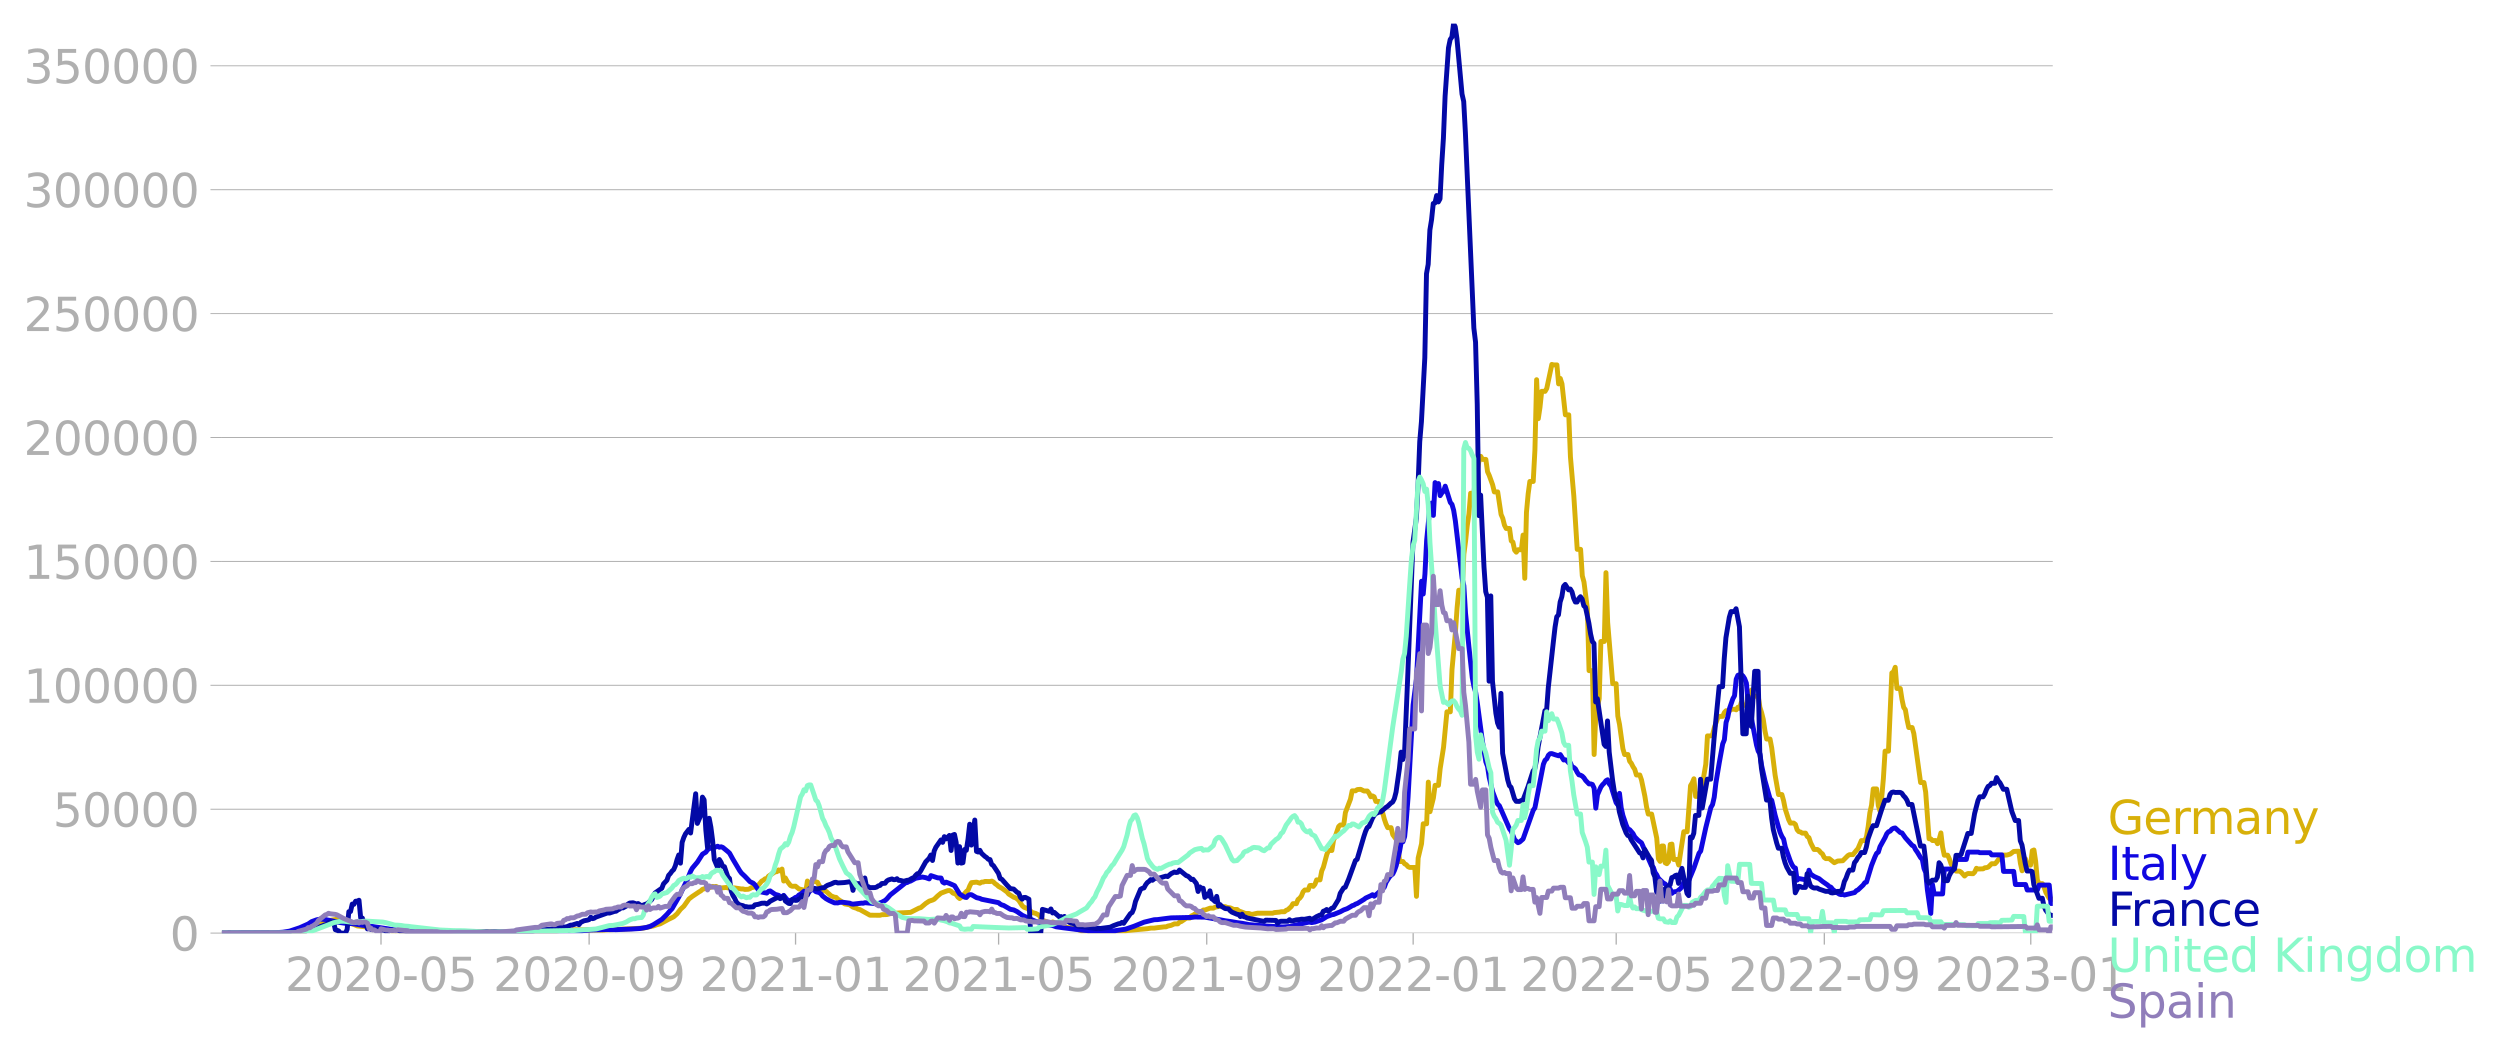 <svg xmlns="http://www.w3.org/2000/svg" xmlns:xlink="http://www.w3.org/1999/xlink" width="1015.94" height="427.073" viewBox="0 0 761.955 320.305"><defs><style>*{stroke-linejoin:round;stroke-linecap:butt}</style></defs><g id="figure_1"><path id="patch_1" d="M0 320.305h761.955V0H0v320.305z" style="fill:none"/><g id="axes_1"><path id="patch_2" d="M67.645 284.4h558V7.2h-558v277.2z" style="fill:none"/><g id="matplotlib.axis_1"><g id="xtick_1"><g id="line2d_1"><defs><path id="mc62cdae27d" d="M0 0v3.5" style="stroke:#b0b0b0;stroke-width:.4"/></defs><use xlink:href="#mc62cdae27d" x="116.122" y="284.4" style="fill:#b0b0b0;stroke:#b0b0b0;stroke-width:.4"/></g><g id="text_1" style="fill:#b0b0b0" transform="matrix(.14 0 0 -.14 86.874 302.038)"><defs><path id="DejaVuSans-32" d="M1228 531h2203V0H469v531q359 372 979 998 621 627 780 809 303 340 423 576 121 236 121 464 0 372-261 606-261 235-680 235-297 0-627-103-329-103-704-313v638q381 153 712 231 332 78 607 78 725 0 1156-363 431-362 431-968 0-288-108-546-107-257-392-607-78-91-497-524-418-433-1181-1211z" transform="scale(.016)"/><path id="DejaVuSans-30" d="M2034 4250q-487 0-733-480-245-479-245-1442 0-959 245-1439 246-480 733-480 491 0 736 480 246 480 246 1439 0 963-246 1442-245 480-736 480zm0 500q785 0 1199-621 414-620 414-1801 0-1178-414-1799Q2819-91 2034-91q-784 0-1198 620-414 621-414 1799 0 1181 414 1801 414 621 1198 621z" transform="scale(.016)"/><path id="DejaVuSans-2d" d="M313 2009h1684v-512H313v512z" transform="scale(.016)"/><path id="DejaVuSans-35" d="M691 4666h2478v-532H1269V2991q137 47 274 70 138 23 276 23 781 0 1237-428 457-428 457-1159 0-753-469-1171Q2575-91 1722-91q-294 0-599 50Q819 9 494 109v635q281-153 581-228t634-75q541 0 856 284 316 284 316 772 0 487-316 771-315 285-856 285-253 0-505-56-251-56-513-175v2344z" transform="scale(.016)"/></defs><use xlink:href="#DejaVuSans-32"/><use xlink:href="#DejaVuSans-30" x="63.623"/><use xlink:href="#DejaVuSans-32" x="127.246"/><use xlink:href="#DejaVuSans-30" x="190.869"/><use xlink:href="#DejaVuSans-2d" x="254.492"/><use xlink:href="#DejaVuSans-30" x="290.576"/><use xlink:href="#DejaVuSans-35" x="354.199"/></g></g><g id="xtick_2"><use xlink:href="#mc62cdae27d" id="line2d_2" x="179.554" y="284.4" style="fill:#b0b0b0;stroke:#b0b0b0;stroke-width:.4"/><g id="text_2" style="fill:#b0b0b0" transform="matrix(.14 0 0 -.14 150.306 302.038)"><defs><path id="DejaVuSans-39" d="M703 97v575q238-113 481-172 244-59 479-59 625 0 954 420 330 420 377 1277-181-269-460-413-278-144-615-144-700 0-1108 423-408 424-408 1159 0 718 425 1152 425 435 1131 435 810 0 1236-621 427-620 427-1801 0-1103-524-1761Q2575-91 1691-91q-238 0-482 47Q966 3 703 97zm1256 1978q425 0 673 290 249 291 249 798 0 503-249 795-248 292-673 292t-673-292q-248-292-248-795 0-507 248-798 248-290 673-290z" transform="scale(.016)"/></defs><use xlink:href="#DejaVuSans-32"/><use xlink:href="#DejaVuSans-30" x="63.623"/><use xlink:href="#DejaVuSans-32" x="127.246"/><use xlink:href="#DejaVuSans-30" x="190.869"/><use xlink:href="#DejaVuSans-2d" x="254.492"/><use xlink:href="#DejaVuSans-30" x="290.576"/><use xlink:href="#DejaVuSans-39" x="354.199"/></g></g><g id="xtick_3"><use xlink:href="#mc62cdae27d" id="line2d_3" x="242.471" y="284.4" style="fill:#b0b0b0;stroke:#b0b0b0;stroke-width:.4"/><g id="text_3" style="fill:#b0b0b0" transform="matrix(.14 0 0 -.14 213.223 302.038)"><defs><path id="DejaVuSans-31" d="M794 531h1031v3560L703 3866v575l1116 225h631V531h1031V0H794v531z" transform="scale(.016)"/></defs><use xlink:href="#DejaVuSans-32"/><use xlink:href="#DejaVuSans-30" x="63.623"/><use xlink:href="#DejaVuSans-32" x="127.246"/><use xlink:href="#DejaVuSans-31" x="190.869"/><use xlink:href="#DejaVuSans-2d" x="254.492"/><use xlink:href="#DejaVuSans-30" x="290.576"/><use xlink:href="#DejaVuSans-31" x="354.199"/></g></g><g id="xtick_4"><use xlink:href="#mc62cdae27d" id="line2d_4" x="304.357" y="284.4" style="fill:#b0b0b0;stroke:#b0b0b0;stroke-width:.4"/><g id="text_4" style="fill:#b0b0b0" transform="matrix(.14 0 0 -.14 275.109 302.038)"><use xlink:href="#DejaVuSans-32"/><use xlink:href="#DejaVuSans-30" x="63.623"/><use xlink:href="#DejaVuSans-32" x="127.246"/><use xlink:href="#DejaVuSans-31" x="190.869"/><use xlink:href="#DejaVuSans-2d" x="254.492"/><use xlink:href="#DejaVuSans-30" x="290.576"/><use xlink:href="#DejaVuSans-35" x="354.199"/></g></g><g id="xtick_5"><use xlink:href="#mc62cdae27d" id="line2d_5" x="367.789" y="284.4" style="fill:#b0b0b0;stroke:#b0b0b0;stroke-width:.4"/><g id="text_5" style="fill:#b0b0b0" transform="matrix(.14 0 0 -.14 338.541 302.038)"><use xlink:href="#DejaVuSans-32"/><use xlink:href="#DejaVuSans-30" x="63.623"/><use xlink:href="#DejaVuSans-32" x="127.246"/><use xlink:href="#DejaVuSans-31" x="190.869"/><use xlink:href="#DejaVuSans-2d" x="254.492"/><use xlink:href="#DejaVuSans-30" x="290.576"/><use xlink:href="#DejaVuSans-39" x="354.199"/></g></g><g id="xtick_6"><use xlink:href="#mc62cdae27d" id="line2d_6" x="430.706" y="284.4" style="fill:#b0b0b0;stroke:#b0b0b0;stroke-width:.4"/><g id="text_6" style="fill:#b0b0b0" transform="matrix(.14 0 0 -.14 401.458 302.038)"><use xlink:href="#DejaVuSans-32"/><use xlink:href="#DejaVuSans-30" x="63.623"/><use xlink:href="#DejaVuSans-32" x="127.246"/><use xlink:href="#DejaVuSans-32" x="190.869"/><use xlink:href="#DejaVuSans-2d" x="254.492"/><use xlink:href="#DejaVuSans-30" x="290.576"/><use xlink:href="#DejaVuSans-31" x="354.199"/></g></g><g id="xtick_7"><use xlink:href="#mc62cdae27d" id="line2d_7" x="492.591" y="284.4" style="fill:#b0b0b0;stroke:#b0b0b0;stroke-width:.4"/><g id="text_7" style="fill:#b0b0b0" transform="matrix(.14 0 0 -.14 463.343 302.038)"><use xlink:href="#DejaVuSans-32"/><use xlink:href="#DejaVuSans-30" x="63.623"/><use xlink:href="#DejaVuSans-32" x="127.246"/><use xlink:href="#DejaVuSans-32" x="190.869"/><use xlink:href="#DejaVuSans-2d" x="254.492"/><use xlink:href="#DejaVuSans-30" x="290.576"/><use xlink:href="#DejaVuSans-35" x="354.199"/></g></g><g id="xtick_8"><use xlink:href="#mc62cdae27d" id="line2d_8" x="556.024" y="284.4" style="fill:#b0b0b0;stroke:#b0b0b0;stroke-width:.4"/><g id="text_8" style="fill:#b0b0b0" transform="matrix(.14 0 0 -.14 526.776 302.038)"><use xlink:href="#DejaVuSans-32"/><use xlink:href="#DejaVuSans-30" x="63.623"/><use xlink:href="#DejaVuSans-32" x="127.246"/><use xlink:href="#DejaVuSans-32" x="190.869"/><use xlink:href="#DejaVuSans-2d" x="254.492"/><use xlink:href="#DejaVuSans-30" x="290.576"/><use xlink:href="#DejaVuSans-39" x="354.199"/></g></g><g id="xtick_9"><use xlink:href="#mc62cdae27d" id="line2d_9" x="618.941" y="284.4" style="fill:#b0b0b0;stroke:#b0b0b0;stroke-width:.4"/><g id="text_9" style="fill:#b0b0b0" transform="matrix(.14 0 0 -.14 589.693 302.038)"><defs><path id="DejaVuSans-33" d="M2597 2516q453-97 707-404 255-306 255-756 0-690-475-1069Q2609-91 1734-91q-293 0-604 58T488 141v609q262-153 574-231 313-78 654-78 593 0 904 234t311 681q0 413-289 645-289 233-804 233h-544v519h569q465 0 712 186t247 536q0 359-255 551-254 193-729 193-260 0-557-57-297-56-653-174v562q360 100 674 150t592 50q719 0 1137-327 419-326 419-882 0-388-222-655t-631-370z" transform="scale(.016)"/></defs><use xlink:href="#DejaVuSans-32"/><use xlink:href="#DejaVuSans-30" x="63.623"/><use xlink:href="#DejaVuSans-32" x="127.246"/><use xlink:href="#DejaVuSans-33" x="190.869"/><use xlink:href="#DejaVuSans-2d" x="254.492"/><use xlink:href="#DejaVuSans-30" x="290.576"/><use xlink:href="#DejaVuSans-31" x="354.199"/></g></g></g><g id="matplotlib.axis_2"><g id="ytick_1"><path id="line2d_10" d="M67.645 284.4h558" clip-path="url(#p297d1ae5ef)" style="fill:none;stroke:#b0b0b0;stroke-width:.3;stroke-linecap:square"/><g id="line2d_11"><defs><path id="m904aaf3135" d="M0 0h-3.5" style="stroke:#b0b0b0;stroke-width:.3"/></defs><use xlink:href="#m904aaf3135" x="67.645" y="284.4" style="fill:#b0b0b0;stroke:#b0b0b0;stroke-width:.3"/></g><use xlink:href="#DejaVuSans-30" id="text_10" style="fill:#b0b0b0" transform="matrix(.14 0 0 -.14 51.737 289.719)"/></g><g id="ytick_2"><path id="line2d_12" d="M67.645 246.636h558" clip-path="url(#p297d1ae5ef)" style="fill:none;stroke:#b0b0b0;stroke-width:.3;stroke-linecap:square"/><use xlink:href="#m904aaf3135" id="line2d_13" x="67.645" y="246.636" style="fill:#b0b0b0;stroke:#b0b0b0;stroke-width:.3"/><g id="text_11" style="fill:#b0b0b0" transform="matrix(.14 0 0 -.14 16.108 251.955)"><use xlink:href="#DejaVuSans-35"/><use xlink:href="#DejaVuSans-30" x="63.623"/><use xlink:href="#DejaVuSans-30" x="127.246"/><use xlink:href="#DejaVuSans-30" x="190.869"/><use xlink:href="#DejaVuSans-30" x="254.492"/></g></g><g id="ytick_3"><path id="line2d_14" d="M67.645 208.872h558" clip-path="url(#p297d1ae5ef)" style="fill:none;stroke:#b0b0b0;stroke-width:.3;stroke-linecap:square"/><use xlink:href="#m904aaf3135" id="line2d_15" x="67.645" y="208.872" style="fill:#b0b0b0;stroke:#b0b0b0;stroke-width:.3"/><g id="text_12" style="fill:#b0b0b0" transform="matrix(.14 0 0 -.14 7.2 214.191)"><use xlink:href="#DejaVuSans-31"/><use xlink:href="#DejaVuSans-30" x="63.623"/><use xlink:href="#DejaVuSans-30" x="127.246"/><use xlink:href="#DejaVuSans-30" x="190.869"/><use xlink:href="#DejaVuSans-30" x="254.492"/><use xlink:href="#DejaVuSans-30" x="318.115"/></g></g><g id="ytick_4"><path id="line2d_16" d="M67.645 171.108h558" clip-path="url(#p297d1ae5ef)" style="fill:none;stroke:#b0b0b0;stroke-width:.3;stroke-linecap:square"/><use xlink:href="#m904aaf3135" id="line2d_17" x="67.645" y="171.108" style="fill:#b0b0b0;stroke:#b0b0b0;stroke-width:.3"/><g id="text_13" style="fill:#b0b0b0" transform="matrix(.14 0 0 -.14 7.2 176.427)"><use xlink:href="#DejaVuSans-31"/><use xlink:href="#DejaVuSans-35" x="63.623"/><use xlink:href="#DejaVuSans-30" x="127.246"/><use xlink:href="#DejaVuSans-30" x="190.869"/><use xlink:href="#DejaVuSans-30" x="254.492"/><use xlink:href="#DejaVuSans-30" x="318.115"/></g></g><g id="ytick_5"><path id="line2d_18" d="M67.645 133.344h558" clip-path="url(#p297d1ae5ef)" style="fill:none;stroke:#b0b0b0;stroke-width:.3;stroke-linecap:square"/><use xlink:href="#m904aaf3135" id="line2d_19" x="67.645" y="133.344" style="fill:#b0b0b0;stroke:#b0b0b0;stroke-width:.3"/><g id="text_14" style="fill:#b0b0b0" transform="matrix(.14 0 0 -.14 7.2 138.663)"><use xlink:href="#DejaVuSans-32"/><use xlink:href="#DejaVuSans-30" x="63.623"/><use xlink:href="#DejaVuSans-30" x="127.246"/><use xlink:href="#DejaVuSans-30" x="190.869"/><use xlink:href="#DejaVuSans-30" x="254.492"/><use xlink:href="#DejaVuSans-30" x="318.115"/></g></g><g id="ytick_6"><path id="line2d_20" d="M67.645 95.58h558" clip-path="url(#p297d1ae5ef)" style="fill:none;stroke:#b0b0b0;stroke-width:.3;stroke-linecap:square"/><use xlink:href="#m904aaf3135" id="line2d_21" x="67.645" y="95.581" style="fill:#b0b0b0;stroke:#b0b0b0;stroke-width:.3"/><g id="text_15" style="fill:#b0b0b0" transform="matrix(.14 0 0 -.14 7.2 100.9)"><use xlink:href="#DejaVuSans-32"/><use xlink:href="#DejaVuSans-35" x="63.623"/><use xlink:href="#DejaVuSans-30" x="127.246"/><use xlink:href="#DejaVuSans-30" x="190.869"/><use xlink:href="#DejaVuSans-30" x="254.492"/><use xlink:href="#DejaVuSans-30" x="318.115"/></g></g><g id="ytick_7"><path id="line2d_22" d="M67.645 57.817h558" clip-path="url(#p297d1ae5ef)" style="fill:none;stroke:#b0b0b0;stroke-width:.3;stroke-linecap:square"/><use xlink:href="#m904aaf3135" id="line2d_23" x="67.645" y="57.817" style="fill:#b0b0b0;stroke:#b0b0b0;stroke-width:.3"/><g id="text_16" style="fill:#b0b0b0" transform="matrix(.14 0 0 -.14 7.2 63.136)"><use xlink:href="#DejaVuSans-33"/><use xlink:href="#DejaVuSans-30" x="63.623"/><use xlink:href="#DejaVuSans-30" x="127.246"/><use xlink:href="#DejaVuSans-30" x="190.869"/><use xlink:href="#DejaVuSans-30" x="254.492"/><use xlink:href="#DejaVuSans-30" x="318.115"/></g></g><g id="ytick_8"><path id="line2d_24" d="M67.645 20.053h558" clip-path="url(#p297d1ae5ef)" style="fill:none;stroke:#b0b0b0;stroke-width:.3;stroke-linecap:square"/><use xlink:href="#m904aaf3135" id="line2d_25" x="67.645" y="20.053" style="fill:#b0b0b0;stroke:#b0b0b0;stroke-width:.3"/><g id="text_17" style="fill:#b0b0b0" transform="matrix(.14 0 0 -.14 7.2 25.372)"><use xlink:href="#DejaVuSans-33"/><use xlink:href="#DejaVuSans-35" x="63.623"/><use xlink:href="#DejaVuSans-30" x="127.246"/><use xlink:href="#DejaVuSans-30" x="190.869"/><use xlink:href="#DejaVuSans-30" x="254.492"/><use xlink:href="#DejaVuSans-30" x="318.115"/></g></g></g><path id="line2d_26" d="m67.645 284.4 21.144-.107 2.063-.154 1.547-.265 1.547-.405 1.032-.457.515-.098 3.61-2.176 3.61-.564 3.095.786.515.336 1.548.476 1.03.437 3.61.405 1.032.245 5.673.789 1.032.013 6.188.252 1.547.063 13.924.088 2.579-.13 3.61.126 11.346-.02 4.641-.139 9.799-.433 1.547-.1 8.251.102 1.547-.093 2.063-.076 6.704-.332 2.063-.104 3.094-.652 1.032-.362 1.031-.277 1.547-.831 1.032-.563 1.031-.497.516-.265 1.031-.924 1.032-1.345 1.031-.96 1.547-2.19 1.032-.793 2.063-1.384.515-.304.516-.469 1.032-.335.515.002 1.032-.34.515-.219.516.101.516-.1.516.274 1.03.198 1.548-.146.516.13 2.063.01 2.062.317.516-.005.516.147 1.031-.045.516-.175.516-.341 1.031-.174.516-.383.516-.176 1.031-1.246.516-.262.515-.435.516-.04.516-.747 2.063-1.357.515-.03.516-.55.516.322.516-.568.515 3.644.516-.937.516.972 1.031 1.328.516.246 1.031-.038 1.032.843 1.547.36.516.665.515-3.436.516 1.178.516-.715.515-.286.516-.098 1.031.31.516 1.022.516.65.516.33.515.578.516.154 1.031.906.516.486 1.032.42.515.044.516.535 1.547 1.02.516.442 1.547.268 1.031.738 1.032.318.516.278.515.116 3.095 1.729 3.094.012.516-.168 1.547-.046 1.031-.275 1.547-.126 1.547-.12 1.032-.041 2.063-.1 2.578-1.306.516-.132 1.547-1.304 1.031-.68 1.032-.336.516-.256 1.031-.997 1.031-.85 1.548-.59.515-.178.516-.034.516.253.515.537.516.149.516.287.516.796.515.42.516-.386 1.547-1.767.516-.423.516-1.297.515-.973 1.547-.151 1.032.324.516-.344.515-.01.516-.185 1.547.038.516-.147.516.286.515.516.516.347.516.48 1.031.565 1.547 1.125.516.63 1.547.984.516.152.515.338.516.489 1.032 1.612.515.448 1.032.37 1.547 1.247 1.031.28 1.032.543.515.907.516.646 1.032.329.515.309 1.032.09.515-.248.516.18 1.032.793 1.031.245.516.063 1.031.336 3.094.537 1.548.554 1.03-.028 6.19.356.515.058.516-.132 3.61-.126 1.547-.155 4.641-.432 1.032-.089 1.031-.1 1.032-.174h1.031l1.032-.14 2.062-.237h.516l.516-.235 1.031-.23 1.032-.457h1.031l.516-.537.516-.155 1.547-1.056h1.031l.516-.681.515-.198 1.548-1.102h1.031l.516-.482h.515l1.548-.57h1.031l.516-.298 1.547-.294.516.138h1.031l.516.212 1.031.163 1.032.48h1.031l.516.443 2.063.775h1.031l.516.212.515.054 1.548-.343 4.64.004.517-.195 1.547-.136.515-.118h1.032l.516-.443.515-.194 1.032-.95.515-.87h1.032l.516-1.269.515-.4.516-.668.516-1.29.515-.55h1.032l.516-1.364.515-.036.516.303.516-.638.515-1.343h1.032l.516-2.694.515-1.19 1.032-3.832.515-1.243h1.032l.516-3.143.515-1.102 1.032-3.057.515-.467h1.032l.516-3.788 1.547-4.092.515-2.53h1.032l.516-.387 1.03-.08 1.032.52h1.032l.515.7.516 1.046.516-.26.516.28.515 1.41h1.032l.515 2.839.516.565.516 1.974.516 1.504.515 1.113h1.032l.515 2.141 1.032 1.407.516 1.267.515 5.5h1.032l.515.711.516.253.516.606.516.233h1.547l.515 8.81.516-11.668 1.032-4.364.515-6.078h1.032l.515-12.699.516 9.013 1.032-4.164.515-3.872h1.032l.515-5.069 1.032-6.539 1.031-10.796h1.032l.515-12.907 1.032-11.245.516-7.51.515-5.394h1.032l.515-11.022.516-3.848.516-4.801.515-3.559.516-6.332h1.032l.515-6.453.516-.75.516-2.779.515-1.267.516.935h1.032l.515 3.76.516 1.117 1.031 2.86.516 2.172h1.032l1.031 6.875.516 1.179.515 2.082.516 1.004h1.032l.515 3.767.516.41.516 2.442.515.61.516-.74h1.032l.515-4.47.516 13.176.516-20.096.515-5.619.516-3.802h1.032l.515-9.554.516-21.46.516 11.876.515-3.472.516-4.857h1.032l.515-.892 1.547-7.314.516.145h1.031l.516 5.783.516-1.648.516 1.646 1.031 9.436h1.031l.516 12.852 1.032 11.917 1.031 16.232h1.031l.516 8.06.516 1.9 1.031 8.096.516 18.91h1.031l.516 25.565.516-12.342 1.031-4.665.516-17.45h1.031l.516-20.968.516 15.147 1.547 18.693h1.031l.516 9.85.516 2.512 1.031 7.441.516 1.784h1.031l.516 2.046.516.642.516 1.038.515.778.516 1.734h1.031l.516 1.487 1.031 4.992.516 3.263.516 2.168h1.031l1.547 7.294.516 6.335.516.793.516-4.687h.515l.516 5.119.516.275.515-.628.516-5.233.516-.122.516 4.687h1.031l.516 1.691 1.547-10.144h1.031l1.032-14.063.515-.83.516-1.241.516 5.369h1.031l1.032-3.642 1.031-6.161.516-8.64h1.031l.516-.316.516-2.075 1.031-3.024.516-.53h1.031l.516-1.176.516-.557.515.348.516-.295.516-.5h1.031l.516.175.516-.78.515.336.516-1.807.516.867h1.031l.516-2.55.516-.643.515-1.445.516 1.675.516.203h1.031l.516 3.348.516 1.642.515 2.074.516 3.506.516 2.484h1.031l.516 2.713 1.031 8.295 1.032 5.91h1.031l.516 1.86.516 2.59 1.031 3.205.516 1.043h1.031l.516.406.516 1.613.515.577.516.13.516.336h1.031l.516 1.026.516.36.515 1.56 1.032 2.035h1.031l.516.336.516.637.515.393.516 1.057.516.369h1.031l1.547 1.239 1.032-.51 1.547-.088 1.547-1.563.516-.297h1.031l1.031-1.269.516-.584 1.032-2.43h1.031l.516-1.116.515-3.134.516-4.218.516-2.361.516-4.917h1.031l.516 5.067.515 1.665.516-4.07.516-5.787.516-8.388h1.031l1.031-23.84.516-.347.516-1.372.516 6.465h1.031l.516 3.318.515 2.426.516.72.516 3.065.516 2.364h1.03l.517 1.82 2.062 14.945h1.032l.516 2.904 1.031 14.221.516.03.515.524h1.032l.516.956.515-1.35.516-1.926.516 4.311.515 2.475h1.032l.516 1.131.515 1.498.516.994 1.031 1.238h1.032l.516.329 1.031 1.167.516-.516.515-.262 1.548.07.515-.527.516-1.13.516.213 1.547-.044.516-.34.515-.025.516-.17 1.031-1.03h1.032l.516-.541.515-.751.516-.323 1.031-1.025h1.032l1.031-.292 1.032-.79 1.031-.078h.516l.515 3.701.516 2.254.516-.855.516-2.757.515 1.892h1.032l.515-4.4.516-.218.516 3.431.516 5.677.515 1.158h1.032l.515 1.106.516 1.513 1.032 1.86.515.276h.516" clip-path="url(#p297d1ae5ef)" style="fill:none;stroke:#d8b009;stroke-width:1.5;stroke-linecap:square"/><path id="line2d_27" d="m67.645 284.4 15.987-.094 2.579-.19 2.062-.329 3.095-1.035 2.578-1.149 1.032-.701 1.547-.566 1.031-.204 1.547.108 2.063.421 1.547.366 1.032.158 1.547.22 2.063.092 1.031.172 1.032.179 1.547.236.515-.076 1.548.296 8.251 1.246 1.031.025 5.158.332 12.377.284 2.062.034 3.095-.035 8.767.058 11.346-.056 8.767-.251 6.188-.51 2.579-.064 2.063-.062 3.094.033 4.641-.183 2.579-.167 2.063-.338 1.031-.309 1.031-.516 2.579-1.618 1.547-1.53 1.032-1.183.515-.537 2.063-3.56 2.579-5.275 1.031-2.595.516-.932 1.547-1.84 1.547-2.422 1.032-.618.515-.74 1.032-.634.515-.335.516.276 1.032-.372.515.313.516-.142.516.194 1.547 1.272.515.478 1.032 1.876 1.031 1.734 1.032 1.742.515.707 1.032.973 1.031 1.08.516.568 1.031.481.516.487 1.032 1.53.515.58 2.063.405.516-.52.516-.133 1.547 1.053 1.031.29.516.394.516.021.515-.392 1.032 1.302 1.031.474.516-.248.516-.587.515-.342.516-.153.516-.573.515-.24 1.032-.893 1.031 1.05.516-.879.516-.472.515-.187.516.122.516.491 1.031.276.516.396.516.656 1.031.804 1.031.582 1.548.69 1.031.02.516-.175 1.031-.025 2.063.276.516.217.515.076 2.579-.299.516.025.515-.16 3.095.277.515.15 1.548-.579 1.031-.561.516-.468 1.031-1.201 3.094-2.443 1.548-1.245.515-.084.516-.287.516-.155 1.547-.861 1.547-.28.516-.083 1.031.197 1.031.365.516-.998 2.063.677 1.031.057.516 1.251.516.29.516-.285 1.031.394 1.031.45.516.24 1.547 2.532 1.547.968.516.097.516-.612.516-.267.515.026 1.547.89 1.032.246.516.25 5.157 1.037.515.433.516.27.516.138 2.063 1.187 1.031.186 1.031.529 1.548 1.103 2.062.972 2.063.905 1.547.405 2.063.592 1.547.264 1.032.363 2.063.293 5.673.72 4.64.39 2.58-.023 2.578-.119 3.61-.528 2.579-.882 3.094-1.253 1.547-.379 1.547-.369 1.032-.042 1.547-.21 1.547-.196 1.031-.12 6.189-.134 1.031-.128 3.094.053 2.063.356 2.579.446 1.547.295 2.063.297 1.547.272 1.547.203 2.063.39 2.579.23 3.094.232 4.641.269 2.063-.148 5.673-1.293.516-.03.515.131 1.032-.176 2.063-.684 1.547-.962 1.547-.57.516-.07 2.062-.844 1.032-.555 1.031-.37 1.032-.582.515-.338.516-.143.516-.348.516-.169 2.062-1.265.516-.405 1.547-.711.516-.31.516.463 1.031-.85 2.063-1.897.516-1.466 1.031-1.635.516-.549.515-.378.516-1.091.516-1.418 1.031-4.365.516-2.884.516-.062.515-1.575.516-5.127.516-6.656 1.547-28.328 1.031-7.93 1.548-29.783.515 3.88.516-6.073.516-10.197 1.031-10.687.516-.768.516 3.76.515-9.988.516.496.516-.196.515 3.67.516-.82.516-.514.516-1.542 1.547 4.947.515.617.516 1.818.516 3.24 2.063 17.518.515 2.162.516 8.413 1.031 10.218 1.032 9.46.516 2.716.515 1.73.516 3.33 1.547 11.636 1.032 6.212.515 1.383.516 3.389 1.031 4.31 1.032 2.732.516 1.094.515.463 3.095 7.06.515.669 1.032 2.613 1.031.93.516-.216 1.031-.906 3.095-8.756.515-.76 2.579-13.257.516-1.244.515-.405.516-1.132.516-.454.515-.03 1.032.36 1.031.305.516-.366 1.031 1.644.516-.07.516.346.515.605.516.025.516 1.228.516.164.515.458.516 1.014.516.754.515.118.516.283.516.524.516.788 1.031 1.063.516-.012.515.18.516 1.092.516 6.12.516-4.084 1.031-2.355.516-.701.515-.496.516-.722.516-.287.516 1.296.515.643 1.032 3.384.515 1.646.516.67.516-3.498.516 4.4.515 2.3 1.032 3.05.515 1.119.516.178 1.032 1.205.515.996 1.032 1.056 1.031.77 3.094 7.073.516.405.516 1.531.515.732.516 1.063 1.547 1.486.516.235 1.031 1.225.516.34.516 1.308.516-.452 1.031-.124 1.031-.86.516-.627.516-1.33.516.039.515-.41.516-.22 1.547-3.746 1.547-4.49.516-.673 1.547-7.105 1.547-6.173.516-.876.516-2.254.515-4.38 1.032-6.18 1.031-5.683.516-1.28.516-5.271.515-1.571.516-2.606 1.031-3.013.516-.933.516-5.058.516-1.191.515-.17.516-.026.516.423.515.811.516 1.356.516 5.58 1.031 5.151 1.547 8.155.516 1.847.516.856.516 3.501 1.031 4.652 1.547 5.476.516.496 1.031 4.53 1.032 3.677.515 1.65.516 1.144.516.814.516 2.376 1.547 4.35.515 1.102.516.777.516.225.516 3.683.515-.492 2.063.378.516-.056.516-2.85.515 1.173 1.032.707 1.031.476.516.223 1.031.846 1.547 1.07.516.48.516.188.515.673 1.032.801 1.031.663.516.14.516-.07.515.183 3.095-.75.515-.565.516-.252 1.547-1.455.516-.724.516-.189 1.547-5.081 1.031-2.6.516-1.091.516-.358.515-1.66 1.548-2.8.515-1.15.516-.597.516-.191.515-.61.516-.272.516-.093 1.547 1.408.516.114 1.031 1.468 2.063 2.319.516.261.515 1.04.516.72 1.031 1.714.516.536.516 2.757.516 1.253.515 5.256 1.032 7.206.515-8.842.516 2.892h2.579l.515-7.574h3.095l.515-2.93h3.095l.515-2.243h3.095l.515.184h3.095l.515.658h3.095l.515 5.038h3.095l.515 3.998h3.095l.515 1.67h3.095l.515-1.497h3.095l.515 5.601h.516" clip-path="url(#p297d1ae5ef)" style="fill:none;stroke:#1007e1;stroke-width:1.5;stroke-linecap:square"/><path id="line2d_28" d="m67.645 284.4 20.628-.107 2.579-.224 2.063-.309 2.063-.435 1.031-.375 1.032-.299 2.062-.79.516-.107.516-.581.516-.203.515.196.516-.155.516 2.344 1.031.372.516.673h1.547l.516-1.151.515-5.384.516-.052.516-2.259.516.07.515-.949.516-.035.516-.255.515 5.358.516.075.516 1.595.515.152.516 1.541.516-.1.516.23.515.05 1.032-.184.515.351.516-.316.516.247 1.031.125 1.032.554.515-.603 1.548.08 1.547.077.515.39 7.22.19.516-.332.516.017 1.031-.207 1.032.089.515.367 1.032-.109.516.132 1.547-.127.515-.415.516.43 2.579-.017 3.094-.017 2.578.023.516.081 2.063-.135 1.031.088 1.548-.087 2.578.02h1.032l2.578-.005 3.094-.223 1.548-.06 1.547-.098 1.547-.092 4.641-.505 1.032-.172 1.031-.664.516.445 1.031-.204 1.032-.45.515-.029 1.547-.489.516.378.516-.693 1.031-.503 1.032-.192.515-.163.516-.734.516.443.516-.133.515-.339 3.61-1.293.516.073 1.031-.34.516-.18.516-.05.516-.4.515-.24.516-.453.516.085 1.031-.564.516-.612.516-.31 1.03-.081 1.032.358.516-.122 1.031.706 1.032-.449.516-.144.515-.357 1.032-.967 1.031-2.024 2.063-1.445.516-1.333 1.031-1.086.516-1.494.516-.547.515-.729.516-.48.516-1.192.515-1.858.516-1.416.516 2.506.516-6.336.515-1.52.516-1.094 1.031-1.343.516 1.097 1.547-11.954.516 9.028 1.031-2.445.516-5.562.516.821.516 9.136.515 5.393.516-8.904.516 2.726.515 3.972.516 5.902 1.032 2.454.515-2.48.516.815.516 1.27.515.094 1.032 3.059.515.538.516 3.85.516 1.304.516.84.515 1.132.516.56.516.364 1.031.24.516.273.516.024.515.136 1.547-.075.516-.604 1.032-.166 1.031-.328 1.031-.04.516.25.516-.328.516-.488 2.062-1.075.516-.014.516.295 1.031-.832.516 1.547 1.031.738.516.04.516-1.244 1.031.283.516-.04.516-.392.515-.105.516-1.008.516.144.516-.19.515-.055.516-1.803.516-.373 1.031.145 1.031.182 1.548-.365.515.002.516-.46.516-.305 1.031-.365 1.032-.484.515-.054.516.203 2.063-.124 1.547-.236.516.059.515 2.567.516-2.414.516.373 1.031-.036.516.466.516.107.515-2.272.516 2.687.516-.07.516.328 1.547-.029.515-.155.516-.37.516-.122.516-.58 1.031-.091.516-.7.515-.312 1.032-.305.516.225.515-.008.516-.289.516.509.515.014 1.032.262 1.031-.292.516-.033 1.031-.61.516-.17.516-.687.515-.498.516-.1.516-.739 1.547-2.792 1.031-1.057.516-1.007.516 1.654.516-2.9.515-1.142 1.547-2.213.516.724.516-1.73.516.685 1.031-1.06.516 4.582.515-4.695.516-.182.516 2.446.516 6.271.515-5.001.516 5.019.516-.134.515-4.02.516.241.516-3.353.516-4.594.515 6.365 1.032-7.634.515 9.551.516.199.516-.534.516.926 1.031.945.516.348.515.526.516.081.516 1.484.516.365 1.547 2.359.515 1.573.516.237 1.547 1.76 1.032 1.085 1.031.136 1.031.981.516.243.516 1.306.516.55.515-.53.516-.005 1.031.54.516 10.342h3.094l.516-7.246 2.063.602.516-.723.515 1.22.516-.176 1.547 1.368.516-.087.516.413.515-.455.516 1.196 1.032.621.515.238.516.052 1.547.832 5.673.762.516-.128.515.103 3.095-.397 1.031-.484 1.547-.571.516-.05.516-.364.515.284 2.063-2.967.516-.315.516-1.215.515-2.171 1.547-3.696.516-.292.516-.132.516-.961.515-.686.516-.359.516-.529.515.203 1.032-.825.516.305 2.578-.755.516.148 1.031-.879 1.032-.511.515.154.516-.087.516-.667 2.063 1.685.515.185.516.428.516.592.515-.085 1.032 1.298.516 2.426.515-1.394.516.396.516.025.515 2.793.516-1.017.516.597.516-1.594.515 2.406.516.347.516.5.515-1.565.516 2.934.516-.428.516.562 1.031.65 1.031.088.516.598.516.403 1.547.655.516.084.515.613.516-.728.516.764.516.116.515.281 5.157 1.038.516-.376 3.094.08.516.876.516-.48.515-.15 2.063.016.516-.483.516.364.515-.029 1.032-.28 1.031-.101.516-.108 1.031.016 1.548-.311.515.503 1.547-.983 1.032-.483.516-.038.515-1.129.516-.176.516-.35.515.56 1.032-.967.516-.115 1.547-2.534.515-1.876 1.032-1.648.516-.22 1.031-2.47 2.063-5.667.516-.347 2.062-7.001.516-1.551.516-1.14.515-.333 1.032-2.451.516-.911.515-.571 1.032-.448.515-.05 1.548-1.375.515-.322 1.032-.997.515-.327.516-1.022.516-2.006 1.031-7.198.516-4.971.516 2.241.515-1.656 1.032-24.905 1.547-39.651 1.031-7.31.516-9.944.516-13.39.516-6.08 1.031-19.485.516-25.643.515-2.854.516-10.45.516-3.19.516-4.909.515-.16.516-2.259.516 1.939.515-.941.516-10.407.516-8.058.516-12.832 1.03-14.72.517-2.537.515-.736.516-4.109.516.954.516 3.638 1.03 11.23.517 5.63.515 2.269.516 9.56 2.579 59.522.515 4.273.516 18.994.516 33.88.515-6.25 1.032 21.981.516 7.431.515 1.752.516 25.542.516-25.989.515 25.973 1.032 9.765.516 2.972.515 1.309.516-10.31.516 18.274 1.547 8.082.516 1.77.515.51 1.032 3.485.515.778 1.032.035.516-.294.515-.06 1.547-4.106 1.548-4.809.515-.68.516-2.555.516-4.169 2.063-10.99.515-.206.516-6.884 1.547-13.946.516-4.468.515-3.118.516-.569.516-3.936.516-1.615.515-3.147.516-.587 1.031 1.652.516-.25.516.855.516 1.955.515 1.15.516.005.516-1.043.515-.581.516.71.516 2.049.516.482 1.031 4.864.516 3.258.515 2.267.516.618.516 17.832.516-1.001 2.062 13.933.516.62.516-7.769.516 9.494 1.031 8.58.516 3.354.515 2.399.516.572.516 3.278 1.031 3.818 1.032 2.618.515.799.516.15.516 1.15 2.578 4.003.516.152.516 1.374.515-2.578 1.548 2.667.515.634.516 3.84.516 1.235.515 4.569.516.713.516 2.107.516-.116.515.057.516-3.703 1.031-.78.516-.447.516-2.19.516-.172.515-.443.516-.167.516 2.536.515-2.987.516-1.594 1.547 7.644.516.668.516-17.797.515.203.516-1.395.516-5.452 1.031-.01.516-11 .516 8.75 1.547-8.79h1.031l1.032-12.433 1.547-15.753h1.031l.516-8.47.516-6.431 1.031-6.244.516-1.74h1.031l.516-.873 1.031 5.496 1.032 32.617h1.031l.516-11.476 1.031 9.213 1.032-16.772h1.031l.516 24.588.516 4.993 1.547 9.661h1.031l.516 5.38.516 3.615 1.031 4.06.516 1.62h1.031l.516 2.675.516 1.8.515 1.314 1.032 1.853h1.031l.516 5.942 1.031-1.987.516.078.516.268h1.031l.516-4.158.516 2.13.515 1.566.516.4.516.233h1.031l.516.322 2.063.704h1.031l.516.41.515.08 1.032-.193.516-.29h1.031l.516-.927.515-2.052.516-1.02.516-1.448.516-1.035h1.031l.516-2.264.515-.636.516-.937.516-.559.516-.953h1.031l.516-1.658.515-2.522 1.032-2.86.516-1.158h1.031l1.547-4.814 1.032-2.92h1.031l.516-1.784.515-.604.516-.136.516.139 1.547-.02.516.268.515.768.516.527.516.802.516 1.323h1.03l2.064 10.161.515 2.514h1.032l.516 4.227.515 6.436.516.656 1.031-.93h1.032l.516-.94.515-4.374.516.679.516 1.617.515 3.176h1.032l.516-1.518.515-.97 1.032-1.221.515-4.012h1.032l.516-.25 2.062-6.426h1.032l1.031-6.074 1.032-3.968.515-1.12h1.032l.516-.89.515-1.34.516-.952.516-.236.515-.716h1.032l.516-1.727.515.98.516.61 1.031 1.975h1.032l1.547 6.76 1.031 2.764h1.032l.515 6.18.516 1.269 1.032 5.78.515 2.162h1.032l.515.179.516 3.98 1.547 4.145h1.032l.515 2.36.516 1.233.516.689 1.031.932h.516" clip-path="url(#p297d1ae5ef)" style="fill:none;stroke:#0309a6;stroke-width:1.5;stroke-linecap:square"/><path id="line2d_29" d="m67.645 284.4 21.66-.075 4.641-.436 1.547-.28 4.642-1.76 1.547-.626 2.063-.428 1.031-.019 3.095.378 2.062-.27 1.547-.16 5.158.3 1.031.197 1.547.415 1.032.298 1.031.048 1.031.09 1.032.181 1.031.063 1.032.145 8.767.99 4.125.182 3.095.032 6.188.361 1.032.09 2.578-.065 1.032-.07 5.157-.148 1.031.083 14.956-.323 1.547.02 6.704-.465 4.126-1.06 1.031-.033 1.032-.195 2.063-.434 1.031-.432 1.032-.624 1.03-.37.517.036.515-.24 1.032-.132.515-.012.516-.737.516-1.863 1.031-1.72.516-.761.516-1.146.515-.745.516-.248.516 1.088.516-.15.515-.29.516-.603 1.547-.456 1.547-1.41.516-.748.516-.244.515-.528.516-.74 1.032-.528.515-.165.516.214.516-.197.515-.416.516.12.516-.373 1.031.517 1.547-.052.516-.332.516.289.516-.26.515-.041.516.237.516-1.009.515-.432.516-.205.516-.474 1.031.038.516.363.516 1.142 1.547 2.194.515.638.516.944.516.15 2.063 2.304.515.334.516-.233 1.032.504.515-.172.516.032.516-.555.515-.258.516.115.516-.045 1.547-1.883.516-.128 1.031-1.272.516-.932.516-1.556 1.031-1.357.516-1.896.515-1.41.516-1.987.516-1.521 1.031-.852.516-.823.516.396.515-.863.516-1.756.516-1.174.516-1.815 2.062-9.043.516-.842.516-1.329.516.347.515-1.588.516-.237.516.01 1.031 3.028.516 1.607.515.43.516 1.329 1.032 3.775.515.937.516 1.318.516.936.515 1.167.516 1.679 1.032 1.766 1.031 3.089.516 1.47 1.031 2.194 1.032 2.072 1.031.737.516.66 1.547 2.487 4.641 4.953.516.195.516.035.515.156 1.032.647.516.125.515-.094 1.547.755 1.548 1.11.515.56.516.23 1.547 1.02 1.032.23 1.547.171 2.578-.01 3.094.256 2.579-.16 1.031.34 1.032.212 1.031.348.516.303.516.053 2.578.854.516.886 1.031.15 1.032-.104 1.031.068.516-.82 2.063.096 4.641.198 4.126.163 5.157-.121.516.524 1.547-.043 1.547-.109.516-.516 4.125-.806 1.548-.682 1.547-.786 1.031-.552 3.094-1.184 1.032-.636 2.063-1.189 1.031-1.408.516-.544.515-.852.516-.602.516-1.316 1.031-1.991 1.032-2.422.515-.708.516-1.005.516-.483 1.031-1.584.516-.482 1.031-1.762 1.548-2.467.515-1.086 1.032-3.535.515-2.415.516-1.806.516-.595.516-1.103.515-.212.516.923.516 1.713 1.031 4.508.516 1.653 1.031 4.498.516.984 1.031 1.376.516.524 1.032.433.515-.368.516.093 1.547-.848 1.032-.476.515-.028.516-.306 1.031-.193.516.081 1.547-1.187 1.547-1.167.516-.6 1.547-1.004 1.032-.26 1.031-.13.516.59.515-.14 1.032.019 1.547-1.366.516-1.57.515-.591.516-.327.516.046.516.576 1.031 1.698 2.063 4.418.516.481 1.031-.13 1.031-1.077.516-.421.516-.998.516-.34.515-.054.516-.408.516-.18.515-.391.516-.155 1.032.11.515.051 1.032.699.515.173 1.032-.832.516-.045.515-1.077 1.032-.986.515-.503.516-.297.516-.524.515-1.002.516-.369 1.032-2.198 1.031-1.39.516-.752.515-.497.516-.238.516.643.516 1.36.515-.018.516.508.516 1.321.515.62.516.44.516.116.516-.385.515 1.082 1.032.55 2.063 3.813.515.08.516.215 3.094-4.091.516.15 1.547-1.36.516-.364 1.547-1.682.516.1.515-.553.516.03 1.547.887 1.032-1.21 1.031-.331.516-.741.515-.954.516-.535.516-.329.516.325.515-.798.516-1.163.516-.51.515-.31.516-1.53.516-2.918 2.578-19.48 2.579-16.7.516-4 .515-1.706.516-5.263 1.032-15.582.515-7.457.516-4.46.516-1.76 1.031-17.917.516-1.304.516.889.515 1.157.516 2.335.516-.71.515 4.798.516 11.488 1.032 14.975.515 8.595 1.547 20.1 1.032 5.026.516-.179 1.03.846 1.032-1.08.516-.085.516.625.516 1.183.515.772.516.515.516 1.332.515-81.211.516-1.922.516 1.602.515.16.516.725.516 1.318.516.992.515 84.615.516 5.003.516 2.116.515-7.42.516 2.564 1.032 2.93 1.031 4.598.516 1.478.515 12.032.516 1.208.516.727.516 1.1.515.323.516.508 1.547 4.675 1.032 7.578.515-4.725.516-6.262.516-.505.515-.748.516-1.391h1.032l.515-4.789.516 3.94.516-2.519.515-4.192.516-3.038h1.032l.515-4.83.516-6.208.516-2.728.515-.697.516-2.162h1.032l.515-5.907.516 2.7 1.031-2.107.516 1.604h1.031l.516 1.189 1.032 3.057.515 2.864.516.911h1.031l.516 7.768.516 3.282.516 4.037 1.031 5.845h1.031l.516 5.617 1.032 2.862.515 1.65.516 4.53h1.031l.516 9.856.516-8.399 1.031 2.358.516-2.582h1.031l.516-4.872.516 10.735 1.547 2.953 1.031-.006.516 4.86.516-2.009.516.014 1.031.325 1.031.002.516-2.821.516 2.67.516.923.515-.341.516.538h1.031l1.032.487.515.105.516.222 1.547.004.516-.227 1.031.423.516 1.899.516.177 1.031.003.516.876 1.031.17.516-.453.516.527 1.031.002.516-1.693.516-.478 1.031-2.027.516-1.034h1.031l.516.578.516-.193.515-1.315 1.032-.58h1.031l.516-.956.516-.475 1.031-1.32.516-.426 1.031-.04.516-1.104.516-.537.515-.723 1.032-1.15 1.031.04.516 5.107.516 2.201.515-11.198 1.032 4.74 2.063.068.515-5.236 3.095.03.515 5.787 3.095.05.515 4.998 3.095.064.515 2.959 1.547-.027 1.548.04.515 1.346 2.063.05 1.032-.016.515 1.3 3.095.013.515 4.303.516-3.46 2.579-.012.515-3.08.516 3.46 2.578.03.516 3.077.516-3.532 3.094.018.516.187 1.547-.022 1.547-.019.516-.619 3.094-.067.516-1.527 2.578.1.516-.026.516-1.243 1.031-.052 5.673-.045.516.736 3.094-.032.516 1.485 1.547.038 1.547.012.516 1.222 3.094-.006.516.798 1.547.033 1.547-.03.516.087 1.547-.026 1.547.04.516.313 3.094-.014.516-.651 2.063-.016 1.031.013.516-.244 1.547-.047 1.547.056.516-.756 2.062-.036 1.032-.06.516-1.103 3.094.051.516 4.97 1.031.09 2.063-.055.516-8.15 1.547-.043 1.547.058.516 4.557 1.031.004h0" clip-path="url(#p297d1ae5ef)" style="fill:none;stroke:#89f9c9;stroke-width:1.5;stroke-linecap:square"/><path id="line2d_30" d="m67.645 284.4 21.144-.103 1.547-.115.516-.303 2.063-.564.516-.17.515-.437.516.054.516-.41.515-.215 1.032-.773.516-.806 2.062-1.698.516-.16.516-.346.516.155 1.547.18.515.15 2.063 1.12 3.095 1.266.515-.248.516-.09.516.416.515-.339.516.187.516-.165.515.097.516.288.516 1.718.516-.219.515.563.516-.032 1.547.955.516-1.275 1.547.397.516-.001.515.124 1.032-.025 1.031.081.516-.274 2.063.227 1.031.105.516.235 1.547.073.516-.124 6.188.062 1.032.179 2.063.04 4.125-.04 3.095-.002 8.251-.057 5.157-.366.516-.273 5.673-.78h1.031l.516-.233.516-.425 2.578-.392.516-.01.515.23.516-.023.516-.374 1.031-.105h.516l.516-.825.515-.16.516-.378.516.055.516-.288h1.031l1.031-.552.516-.067 1.032-.459h1.031l.516-.452 1.031-.246.516.075 1.031-.075h.516l.516-.322 1.547-.317.516-.184 1.547-.092.515-.05.516-.252.516-.056.516-.239h1.03l.517-.434.515-.147 1.032.059.516.228 1.547-.038.515 1.165.516-1.04 1.031.236h1.032l.516.896.515-1.295.516 1.126.516-.324.515-.158h1.032l.516-.472.515.526 1.547-.515h1.032l.516-1.082 1.547-2.096.515-.503h1.032l.516-1.543.515-.49 1.032-.582.515-.62h1.032l.516-.305.515-.027.516-.57.516.18.515.333h1.032l.516.284.515 2.015.516-1.236.516.259.515.123h1.032l.516 1.523.515-1.42.516 2.285.516.354.515.67h1.032l.515 1.337.516.1 1.032.975.515.465h1.032l.515.637.516.429.516.096 1.031.46h1.032l.515.248.516.891.516-.047.516.234.515-.191h1.032l.515-.392.516-1.114.516-.141.516-.45.515-.14 1.547-.076 1.032-.177.516-.057.515 1.275h1.032l1.031-.635 1.032-1.048h1.547l.515-.66.516-1.037.516 1.803 1.031-5.37h1.032l.515-3.328.516-.187.516-4.194.515.7.516-1.591h1.032l.515-2.467.516-.955.516-.292.515-.915.516-.29h1.032l.515-1.029.516-.231.516.139.515 1.02.516.515h1.032l.515 1.525 2.063 3.296h1.032l.515 3.517 2.063 5.636h1.032l.515 1.817 1.032 1.471 1.031.7h1.032l.515 1.014 1.032.455.515.533.516.334h1.032l.515.526.516 5.455h3.094l.516-3.755 1.031-.13.516.142 3.094.077.516.577h1.031l.516-.552.516-.06.516.658 1.031-1.596 1.547.105.516.056.516-.92 1.031 1.506.516-1.033h.515l.516.555.516-.176.516-.027.515-.309.516-1.173.516 1.033h.515l.516-1.336.516.035.516-.182 2.578.236.516.68.516-.782 1.031-.247h1.031l.516.132.516-.827.516.977.515.072.516.28h1.031l1.032.717 1.031.49 1.032.102h.515l.516.255 1.031-.057 1.032.443h1.031l.516.315 1.031.14.516-.004.516.168 1.547-.001.516-.148 1.031.164 1.032-.075h.515l1.032.249 3.094.083 1.031.155.516-.944 1.032.089h.515l.516.148 1.031.072.516 1.058 1.547-.007.516.103 2.578-.23h.516l1.032-.65.515-.528 1.032-1.67h1.031l.516-2.42 2.063-3.181h1.031l.516-.143.516-3.218 1.547-3.081h1.031l.516-2.989.516 1.8.515-.454.516-.199 2.063-.011.516.095 1.031.678.516.693h1.031l2.063 2.41.516.344h1.031l.516 1.759 2.063 2.09h1.031l.516 1.502.516.145 1.03 1.082.517.346h1.031l.516.197.515.46.516.127.516.575.516.32h1.031l.516.907.515.249.516.428.516-.264.516.343h1.031l.516.661 1.031.371.516.518.516.202h1.031l2.579.822h1.031l1.031.284 1.548.259 1.547.102 3.094.17 2.063.25 1.547-.03.516.048.515.194 1.547-.056 1.548-.071.515-.204 2.063-.003 4.126-.008.516.484.515-.42.516.027 1.031-.207h1.032l.516-.692.515.628.516-.45 1.547-.244h.516l1.031-.806.516-.022 1.031-.465h1.032l.516-.656 2.062-1.161h1.032l.516-.76.515-.376.516-.216 1.031-.979h1.032l.515 2.472.516-3.62.516 1.137.516-1.285.515-.362 1.032.009.515-5.374.516 1.907.516-2.928.516-.269.515-1.754 1.032-.01 1.547-9.331.516-4.75.515 3.6h1.032l.515-14.557 1.032-9.772.516-9.578h1.547l.515-17.064.516-1.953.516-3.93.516 17.446.515-26.159h1.032l.515 8.672.516-1.852.516-4.526.516-17.173.515 8.625h1.032l.515-4.216.516 4.366.516 2.286.516.185.515 2.31h1.032l.515 2.81.516-2.202 1.547 7.89h1.032l.515 13.304.516 3.993 1.031 11.205.516 12.831h1.032l.515-1.47.516 3.672 1.031 4.823.516-5.288h1.032l.515 13.709.516 1.02.516 2.776 1.031 4.017h1.032l.515 2.15.516 1.315.516.345.515-.181.516.333h1.032l.515 5.263.516-3.924 1.031 3.006.516.553h1.032l.515-3.884.516 3.82.516-.337.515.057.516.275h1.032l.515 3.884.516-1.394 1.031 4.807.516-4.828h1.547l.516-1.951h1.031l.516-.895h1.547l.516-.268h1.031l.516 3.196h1.547l.516 3.19h1.031l.516-.602h1.547l.516-.825h1.031l.516 5.27h1.547l.516-4.312h1.031l.516-5.302h1.547l.516 2.941h1.031l.516-1.462h1.547l.516-1.07h1.031l.516.769h1.031l.516-5.377.516 6.186h1.031l.516-1.366h1.031l.516 5.377.516-5.623h1.031l.516 7.362.516-5.996h1.031l.516 5.27h.515l1.032-9.515.516 5.996h1.031l.516.352.515-3.667.516 4.56.516.317h1.547l.516-3.592.515 3.667 2.579.058.516-.307h1.031l.516-.627h1.547l.516-1.522h1.031l.516-2.148h1.547l.516-.214h1.031l.516-1.722h1.547l.516-2.115 3.094.057.516 1.36h1.031l.516 2.802h1.547l.516 1.893h1.031l.516-1.626h1.547l.516 4.674h1.031l.516 5.325h1.547l.516-2.272h1.031l.516.342h1.547l.516.544h1.031l.516.713h1.547l.516.238h1.031l.516.553h1.547l.516.339 3.094-.079 1.031-.058 2.579-.032.515.347 1.032-.04 1.031.062 2.579.025.516-.198h1.547l.515-.2 10.315.014.515.875h1.032l.516-1.058h3.094l.516-.34h1.03l.517-.175 3.094.004.516.176h1.547l.515.634h3.095l.515.4.516-.834h2.579l.515-.864.516.834 6.189.043.515.267h3.095l.515.16 10.315-.105.515.494h2.579l.516-.995.515 1.534h2.579l.516.995.515-1.918h.516" clip-path="url(#p297d1ae5ef)" style="fill:none;stroke:#907eba;stroke-width:1.5;stroke-linecap:square"/><g id="text_18" style="fill:#d8b009" transform="matrix(.14 0 0 -.14 642.385 254.193)"><defs><path id="DejaVuSans-47" d="M3809 666v1253H2778v519h1656V434q-365-259-806-392-440-133-940-133-1094 0-1712 639-617 640-617 1780 0 1144 617 1783 618 639 1712 639 456 0 867-113 411-112 758-331v-672q-350 297-744 447t-828 150q-857 0-1287-478-429-478-429-1425 0-944 429-1422 430-478 1287-478 334 0 596 58 263 58 472 180z" transform="scale(.016)"/><path id="DejaVuSans-65" d="M3597 1894v-281H953q38-594 358-905t892-311q331 0 642 81t618 244V178Q3153 47 2828-22t-659-69q-838 0-1327 487-489 488-489 1320 0 859 464 1363 464 505 1252 505 706 0 1117-455 411-454 411-1235zm-575 169q-6 471-264 752-258 282-683 282-481 0-770-272t-333-766l2050 4z" transform="scale(.016)"/><path id="DejaVuSans-72" d="M2631 2963q-97 56-211 82-114 27-251 27-488 0-749-317t-261-911V0H581v3500h578v-544q182 319 472 473 291 155 707 155 59 0 131-8 72-7 159-23l3-590z" transform="scale(.016)"/><path id="DejaVuSans-6d" d="M3328 2828q216 388 516 572t706 184q547 0 844-383 297-382 297-1088V0h-578v2094q0 503-179 746-178 244-543 244-447 0-707-297-259-296-259-809V0h-578v2094q0 506-178 748t-550 242q-441 0-701-298-259-298-259-808V0H581v3500h578v-544q197 322 472 475t653 153q382 0 649-194 267-193 395-562z" transform="scale(.016)"/><path id="DejaVuSans-61" d="M2194 1759q-697 0-966-159t-269-544q0-306 202-486 202-179 548-179 479 0 768 339t289 901v128h-572zm1147 238V0h-575v531q-197-318-491-470T1556-91q-537 0-855 302-317 302-317 808 0 590 395 890 396 300 1180 300h807v57q0 397-261 614t-733 217q-300 0-585-72-284-72-546-216v532q315 122 612 182 297 61 578 61 760 0 1135-394 375-393 375-1193z" transform="scale(.016)"/><path id="DejaVuSans-6e" d="M3513 2113V0h-575v2094q0 497-194 743-194 247-581 247-466 0-735-297-269-296-269-809V0H581v3500h578v-544q207 316 486 472 280 156 646 156 603 0 912-373 310-373 310-1098z" transform="scale(.016)"/><path id="DejaVuSans-79" d="M2059-325q-243-625-475-815-231-191-618-191H506v481h338q237 0 368 113 132 112 291 531l103 262L191 3500h609L1894 763l1094 2737h609L2059-325z" transform="scale(.016)"/></defs><use xlink:href="#DejaVuSans-47"/><use xlink:href="#DejaVuSans-65" x="77.49"/><use xlink:href="#DejaVuSans-72" x="139.014"/><use xlink:href="#DejaVuSans-6d" x="178.377"/><use xlink:href="#DejaVuSans-61" x="275.789"/><use xlink:href="#DejaVuSans-6e" x="337.068"/><use xlink:href="#DejaVuSans-79" x="400.447"/></g><g id="text_19" style="fill:#1007e1" transform="matrix(.14 0 0 -.14 642.385 268.193)"><defs><path id="DejaVuSans-49" d="M628 4666h631V0H628v4666z" transform="scale(.016)"/><path id="DejaVuSans-74" d="M1172 4494v-994h1184v-447H1172V1153q0-428 117-550t477-122h590V0h-590q-666 0-919 248-253 249-253 905v1900H172v447h422v994h578z" transform="scale(.016)"/><path id="DejaVuSans-6c" d="M603 4863h575V0H603v4863z" transform="scale(.016)"/></defs><use xlink:href="#DejaVuSans-49"/><use xlink:href="#DejaVuSans-74" x="29.492"/><use xlink:href="#DejaVuSans-61" x="68.701"/><use xlink:href="#DejaVuSans-6c" x="129.98"/><use xlink:href="#DejaVuSans-79" x="157.764"/></g><g id="text_20" style="fill:#0309a6" transform="matrix(.14 0 0 -.14 642.385 282.193)"><defs><path id="DejaVuSans-46" d="M628 4666h2681v-532H1259V2759h1850v-531H1259V0H628v4666z" transform="scale(.016)"/><path id="DejaVuSans-63" d="M3122 3366v-538q-244 135-489 202t-495 67q-560 0-870-355-309-354-309-995t309-996q310-354 870-354 250 0 495 67t489 202V134Q2881 22 2623-34q-257-57-548-57-791 0-1257 497-465 497-465 1341 0 856 470 1346 471 491 1290 491 265 0 518-55 253-54 491-163z" transform="scale(.016)"/></defs><use xlink:href="#DejaVuSans-46"/><use xlink:href="#DejaVuSans-72" x="50.27"/><use xlink:href="#DejaVuSans-61" x="91.383"/><use xlink:href="#DejaVuSans-6e" x="152.662"/><use xlink:href="#DejaVuSans-63" x="216.041"/><use xlink:href="#DejaVuSans-65" x="271.021"/></g><g id="text_21" style="fill:#89f9c9" transform="matrix(.14 0 0 -.14 642.385 296.193)"><defs><path id="DejaVuSans-55" d="M556 4666h635V1831q0-750 271-1080 272-329 882-329 606 0 878 329 272 330 272 1080v2835h634V1753q0-912-452-1378Q3225-91 2344-91q-885 0-1337 466-451 466-451 1378v2913z" transform="scale(.016)"/><path id="DejaVuSans-69" d="M603 3500h575V0H603v3500zm0 1363h575v-729H603v729z" transform="scale(.016)"/><path id="DejaVuSans-64" d="M2906 2969v1894h575V0h-575v525q-181-312-458-464-276-152-664-152-634 0-1033 506-398 507-398 1332t398 1331q399 506 1033 506 388 0 664-152 277-151 458-463zM947 1747q0-634 261-995t717-361q456 0 718 361 263 361 263 995t-263 995q-262 361-718 361t-717-361q-261-361-261-995z" transform="scale(.016)"/><path id="DejaVuSans-4b" d="M628 4666h631V2694l2094 1972h813L1850 2491 4331 0h-831L1259 2247V0H628v4666z" transform="scale(.016)"/><path id="DejaVuSans-67" d="M2906 1791q0 625-258 968-257 344-723 344-462 0-720-344-258-343-258-968 0-622 258-966t720-344q466 0 723 344 258 344 258 966zm575-1357q0-893-397-1329-396-436-1215-436-303 0-572 45t-522 139v559q253-137 500-202 247-66 503-66 566 0 847 295t281 892v285q-178-310-456-463T1784 0Q1141 0 747 490 353 981 353 1791q0 812 394 1302 394 491 1037 491 388 0 666-153t456-462v531h575V434z" transform="scale(.016)"/><path id="DejaVuSans-6f" d="M1959 3097q-462 0-731-361t-269-989q0-628 267-989 268-361 733-361 460 0 728 362 269 363 269 988 0 622-269 986-268 364-728 364zm0 487q750 0 1178-488 429-487 429-1349 0-859-429-1349Q2709-91 1959-91q-753 0-1180 489-426 490-426 1349 0 862 426 1349 427 488 1180 488z" transform="scale(.016)"/></defs><use xlink:href="#DejaVuSans-55"/><use xlink:href="#DejaVuSans-6e" x="73.193"/><use xlink:href="#DejaVuSans-69" x="136.572"/><use xlink:href="#DejaVuSans-74" x="164.355"/><use xlink:href="#DejaVuSans-65" x="203.564"/><use xlink:href="#DejaVuSans-64" x="265.088"/><use xlink:href="#DejaVuSans-20" x="328.564"/><use xlink:href="#DejaVuSans-4b" x="360.352"/><use xlink:href="#DejaVuSans-69" x="425.928"/><use xlink:href="#DejaVuSans-6e" x="453.711"/><use xlink:href="#DejaVuSans-67" x="517.09"/><use xlink:href="#DejaVuSans-64" x="580.566"/><use xlink:href="#DejaVuSans-6f" x="644.043"/><use xlink:href="#DejaVuSans-6d" x="705.225"/></g><g id="text_22" style="fill:#907eba" transform="matrix(.14 0 0 -.14 642.385 310.193)"><defs><path id="DejaVuSans-53" d="M3425 4513v-616q-359 172-678 256-319 85-616 85-515 0-795-200t-280-569q0-310 186-468 186-157 705-254l381-78q706-135 1042-474t336-907q0-679-455-1029Q2797-91 1919-91q-331 0-705 75-373 75-773 222v650q384-215 753-325 369-109 725-109 540 0 834 212 294 213 294 607 0 343-211 537t-692 291l-385 75q-706 140-1022 440-315 300-315 835 0 619 436 975t1201 356q329 0 669-60 341-59 697-177z" transform="scale(.016)"/><path id="DejaVuSans-70" d="M1159 525v-1856H581v4831h578v-531q182 312 458 463 277 152 661 152 638 0 1036-506 399-506 399-1331T3314 415Q2916-91 2278-91q-384 0-661 152-276 152-458 464zm1957 1222q0 634-261 995t-717 361q-457 0-718-361t-261-995q0-634 261-995t718-361q456 0 717 361t261 995z" transform="scale(.016)"/></defs><use xlink:href="#DejaVuSans-53"/><use xlink:href="#DejaVuSans-70" x="63.477"/><use xlink:href="#DejaVuSans-61" x="126.953"/><use xlink:href="#DejaVuSans-69" x="188.232"/><use xlink:href="#DejaVuSans-6e" x="216.016"/></g></g></g><defs><clipPath id="p297d1ae5ef"><path d="M67.645 7.2h558v277.2h-558z"/></clipPath></defs></svg>